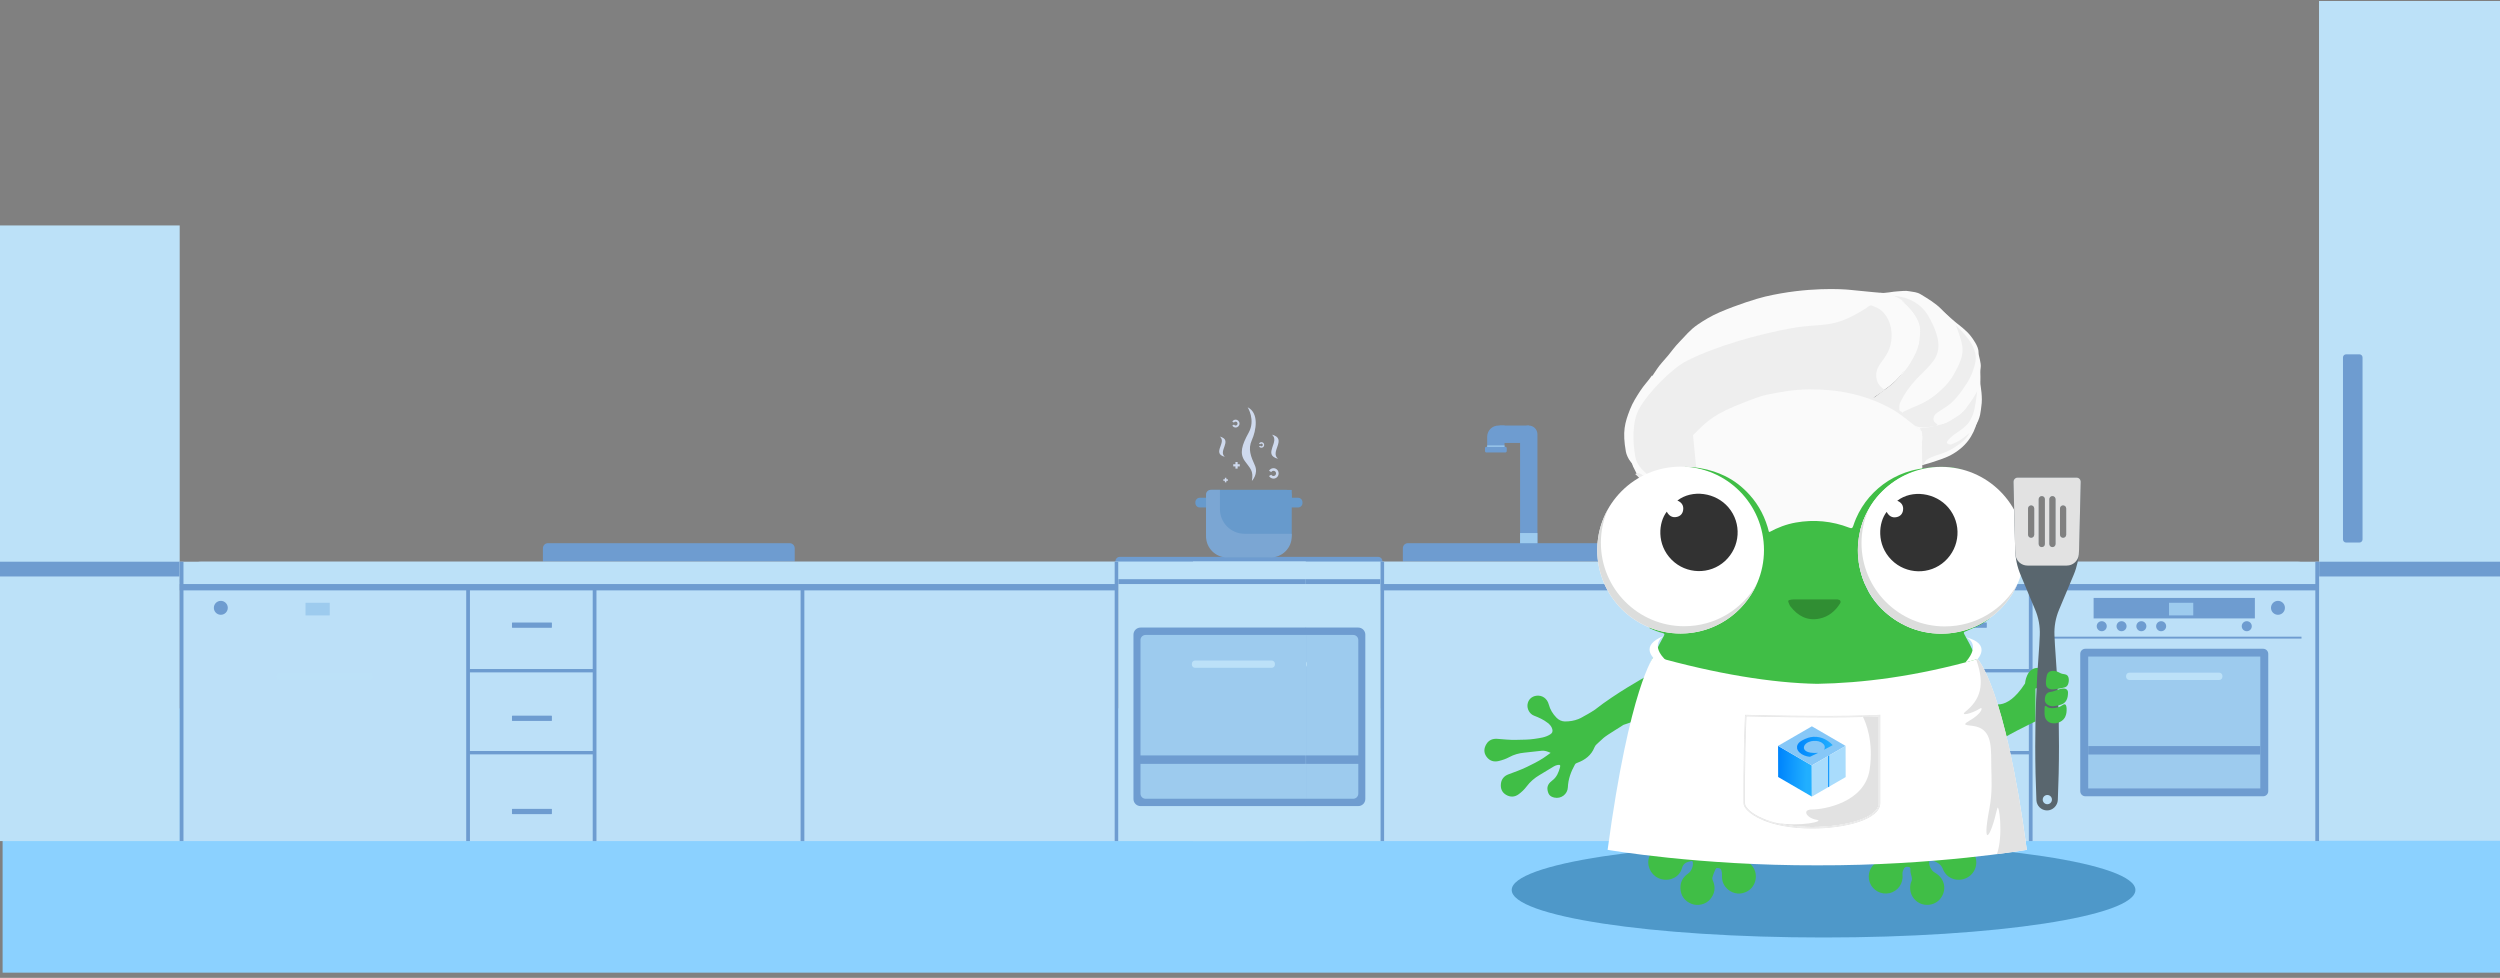 <svg width="1920" height="751" viewBox="0 0 1920 751" fill="none" xmlns="http://www.w3.org/2000/svg">
<rect x="0" y="0" width="1920" height="751" fill="#808080" stroke="none"/>
<rect x="2" y="544" width="1920" height="203" fill="#8BD1FF"/>
<ellipse cx="1400.5" cy="683.5" rx="239.5" ry="36.5" fill="#2B77AA" fill-opacity="0.63"/>
<path d="M1781 0.768H1925V645.704H1781V0.768Z" fill="#BCE1F8"/>
<path d="M1781.06 431.393H1924.94V442.728H1781.06V431.393Z" fill="#6E9CD0"/>
<path d="M1801.82 416.676H1812.03C1813.35 416.676 1814.43 415.608 1814.43 414.273V274.521C1814.43 273.2 1813.37 272.117 1812.03 272.117H1801.82C1800.5 272.117 1799.41 273.185 1799.41 274.521V414.273C1799.41 415.593 1800.48 416.676 1801.82 416.676" fill="#6E9CD0"/>
<path d="M1167.42 428.263H1180.75V333.493C1180.75 329.813 1177.77 326.817 1174.09 326.817C1170.41 326.817 1167.43 329.799 1167.43 333.493V428.263H1167.42Z" fill="#6E9CD0"/>
<path d="M1151.77 326.817L1147.58 340.154H1174.07V326.817H1151.77Z" fill="#6E9CD0"/>
<path d="M1155.47 326.817H1150.78C1146.01 326.817 1142.15 330.689 1142.15 335.451V345.495C1142.15 346.044 1142.6 346.489 1143.14 346.489H1154.47C1155.02 346.489 1155.47 346.044 1155.47 345.495V326.817V326.817Z" fill="#6E9CD0"/>
<path d="M1167.42 409.377H1180.75V428.263H1167.42V409.377Z" fill="#9DCBEE"/>
<path d="M1142.14 345.643V342.142H1155.47V345.643C1155.47 346.118 1155.08 346.504 1154.61 346.504H1143.01C1142.54 346.504 1142.15 346.118 1142.15 345.643" fill="#9DCBEE"/>
<path d="M1141.53 347.498H1156.12C1156.7 347.498 1157.17 347.023 1157.17 346.444V344.174C1157.17 343.596 1156.7 343.121 1156.12 343.121H1141.53C1140.95 343.121 1140.48 343.596 1140.48 344.174V346.444C1140.48 347.023 1140.95 347.498 1141.53 347.498Z" fill="#6E9CD0"/>
<path d="M1077.37 431.275H1270.78V421.038C1270.78 418.902 1269.04 417.166 1266.91 417.166H1081.26C1079.12 417.166 1077.39 418.902 1077.39 421.038V431.275H1077.37Z" fill="#6E9CD0"/>
<path d="M1060.06 431.394V645.948H1781.04V448.217C1781.04 438.93 1773.51 431.394 1764.23 431.394H1060.06V431.394Z" fill="#BCE0F8"/>
<path d="M1601.56 611.544H1738.08C1740.25 611.544 1742.02 609.778 1742.02 607.597V502.19C1742.02 500.009 1740.25 498.243 1738.08 498.243H1601.56C1599.38 498.243 1597.62 500.009 1597.62 502.19V607.597C1597.62 609.778 1599.38 611.544 1601.56 611.544Z" fill="#6E9CD0"/>
<path d="M1603.74 504.237H1735.91V605.52H1603.74V504.237Z" fill="#9DCBEE"/>
<path d="M1635.31 522.218H1704.34C1705.71 522.218 1706.82 521.105 1706.82 519.74V519.087C1706.82 517.723 1705.71 516.61 1704.34 516.61H1635.31C1633.94 516.61 1632.83 517.723 1632.83 519.087V519.74C1632.83 521.105 1633.94 522.218 1635.31 522.218Z" fill="#BCE1F8"/>
<path d="M1572.1 488.971H1767.55V490.44H1572.1V488.971Z" fill="#6E9CD0"/>
<path d="M1603.74 572.986H1735.91V579.469H1603.74V572.986Z" fill="#6E9CD0"/>
<path d="M1744.12 466.806C1744.12 469.774 1746.53 472.162 1749.48 472.162C1752.43 472.162 1754.83 469.759 1754.83 466.806C1754.83 463.854 1752.43 461.451 1749.48 461.451C1746.53 461.451 1744.12 463.854 1744.12 466.806Z" fill="#6E9CD0"/>
<path d="M1607.89 459.211H1731.74V474.951H1607.89V459.211Z" fill="#6E9CD0"/>
<path d="M1721.66 480.93C1721.66 483.052 1723.38 484.787 1725.52 484.787C1727.65 484.787 1729.37 483.066 1729.37 480.93C1729.37 478.794 1727.65 477.073 1725.52 477.073C1723.38 477.073 1721.66 478.794 1721.66 480.93Z" fill="#6E9CD0"/>
<path d="M1655.9 480.93C1655.9 483.052 1657.62 484.787 1659.76 484.787C1661.89 484.787 1663.61 483.066 1663.61 480.93C1663.61 478.794 1661.89 477.073 1659.76 477.073C1657.62 477.073 1655.9 478.794 1655.9 480.93Z" fill="#6E9CD0"/>
<path d="M1625.49 480.93C1625.49 483.052 1627.21 484.787 1629.35 484.787C1631.48 484.787 1633.2 483.066 1633.2 480.93C1633.2 478.794 1631.48 477.073 1629.35 477.073C1627.21 477.073 1625.49 478.794 1625.49 480.93Z" fill="#6E9CD0"/>
<path d="M1640.71 480.93C1640.71 483.052 1642.43 484.787 1644.56 484.787C1646.7 484.787 1648.42 483.066 1648.42 480.93C1648.42 478.794 1646.7 477.073 1644.56 477.073C1642.43 477.073 1640.71 478.794 1640.71 480.93Z" fill="#6E9CD0"/>
<path d="M1610.28 480.93C1610.28 483.052 1612 484.787 1614.14 484.787C1616.27 484.787 1617.99 483.066 1617.99 480.93C1617.99 478.794 1616.27 477.073 1614.14 477.073C1612 477.073 1610.28 478.794 1610.28 480.93Z" fill="#6E9CD0"/>
<path d="M1665.82 462.934H1684.42V472.637H1665.82V462.934Z" fill="#9DCBEE"/>
<path d="M1060.12 444.805H1781.04V453.41H1060.12V444.805Z" fill="#6E9CD0"/>
<path d="M1301.33 446.941H1304.2V645.963H1301.33V446.941Z" fill="#6E9CD0"/>
<path d="M1495.55 482.132H1525.51C1525.71 482.132 1525.87 481.983 1525.87 481.79V478.438C1525.87 478.245 1525.71 478.082 1525.51 478.082H1495.55C1495.36 478.082 1495.21 478.23 1495.21 478.438V481.79C1495.21 481.983 1495.37 482.132 1495.55 482.132Z" fill="#6E9CD0"/>
<path d="M1495.55 553.684H1525.51C1525.71 553.684 1525.87 553.536 1525.87 553.343V549.99C1525.87 549.797 1525.71 549.634 1525.51 549.634H1495.55C1495.36 549.634 1495.21 549.782 1495.21 549.99V553.343C1495.21 553.536 1495.37 553.684 1495.55 553.684Z" fill="#6E9CD0"/>
<path d="M1495.55 625.237H1525.51C1525.71 625.237 1525.87 625.089 1525.87 624.896V621.543C1525.87 621.35 1525.71 621.187 1525.51 621.187H1495.55C1495.36 621.187 1495.21 621.335 1495.21 621.543V624.896C1495.21 625.089 1495.37 625.237 1495.55 625.237Z" fill="#6E9CD0"/>
<path d="M1558.15 448.262H1561.02V645.948H1558.15V448.262Z" fill="#6E9CD0"/>
<path d="M1460.99 446.941H1463.86V645.963H1460.99V446.941Z" fill="#6E9CD0"/>
<path d="M1462.42 513.806H1558.76V516.387H1462.42V513.806Z" fill="#6E9CD0"/>
<path d="M1462.42 576.769H1558.76V579.35H1462.42V576.769Z" fill="#6E9CD0"/>
<path d="M856.63 444.805H1061.73V431.067C1061.73 429.183 1060.21 427.655 1058.32 427.655H860.055C858.172 427.655 856.644 429.183 856.644 431.067V444.805H856.63Z" fill="#6E9CD0"/>
<path d="M1363.5 481.093H1393.46C1393.66 481.093 1393.82 480.945 1393.82 480.752V477.399C1393.82 477.206 1393.66 477.043 1393.46 477.043H1363.5C1363.31 477.043 1363.16 477.191 1363.16 477.399V480.752C1363.16 480.945 1363.32 481.093 1363.5 481.093Z" fill="#6E9CD0"/>
<path d="M1363.5 552.631H1393.46C1393.66 552.631 1393.82 552.483 1393.82 552.29V548.937C1393.82 548.744 1393.66 548.581 1393.46 548.581H1363.5C1363.31 548.581 1363.16 548.729 1363.16 548.937V552.29C1363.16 552.483 1363.32 552.631 1363.5 552.631Z" fill="#6E9CD0"/>
<path d="M1363.5 624.184H1393.46C1393.66 624.184 1393.82 624.035 1393.82 623.842V620.49C1393.82 620.297 1393.66 620.134 1393.46 620.134H1363.5C1363.31 620.134 1363.16 620.282 1363.16 620.49V623.842C1363.16 624.035 1363.32 624.184 1363.5 624.184Z" fill="#6E9CD0"/>
<path d="M1060.06 431.393H1781.06V448.544H1060.06V431.393Z" fill="#BCE1F8"/>
<path d="M1778.17 431.393H1781.04V645.948H1778.17V431.393Z" fill="#6E9CD0"/>
<path d="M1060.12 431.393H1063V645.948H1060.12V431.393Z" fill="#6E9CD0"/>
<path d="M916.239 431.275H1060.12V645.963H916.239V431.275Z" fill="#BCE1F8"/>
<path d="M916.031 619.08H1043.13C1046.12 619.08 1048.57 616.647 1048.57 613.635V487.413C1048.57 484.416 1046.14 481.969 1043.13 481.969H916.031V619.08Z" fill="#6E9CD0"/>
<path d="M916.031 613.443H1039.26C1041.42 613.443 1043.17 611.692 1043.17 609.526V491.552C1043.17 489.386 1041.42 487.636 1039.26 487.636H916.031V613.443V613.443Z" fill="#9DCBEE"/>
<path d="M916.224 580.166H1045.46V586.649H916.224V580.166Z" fill="#6E9CD0"/>
<path d="M942.423 512.886H1001.24C1002.61 512.886 1003.72 511.773 1003.72 510.409V509.756C1003.72 508.391 1002.61 507.278 1001.24 507.278H942.423C941.059 507.278 939.947 508.391 939.947 509.756V510.409C939.947 511.773 941.059 512.886 942.423 512.886Z" fill="#BCE1F8"/>
<path d="M916.239 444.82H1060.12V448.544H916.239V444.82Z" fill="#6E9CD0"/>
<path d="M929.339 376.271H992.052V382.465H929.339V376.271Z" fill="#679ACC"/>
<path d="M921.454 389.748H996.894C998.777 389.748 1000.3 388.195 1000.3 386.279V385.736C1000.3 383.821 998.777 382.267 996.894 382.267H921.454C919.571 382.267 918.043 383.821 918.043 385.736V386.279C918.043 388.195 919.571 389.748 921.454 389.748Z" fill="#679ACC"/>
<path d="M945.549 428.145H972.744C983.404 428.145 992.052 419.509 992.052 408.863V380.514C992.052 378.132 990.113 376.196 987.728 376.196H930.566C928.18 376.196 926.242 378.132 926.242 380.514V408.863C926.242 419.509 934.889 428.145 945.549 428.145Z" fill="#679ACC"/>
<path d="M929.866 376.196H936.904V391.026C936.904 401.478 945.39 409.95 955.859 409.95H992.052V411.915C992.052 420.879 984.774 428.145 975.797 428.145H942.497C933.519 428.145 926.242 420.879 926.242 411.915V379.829C926.242 377.819 927.867 376.196 929.881 376.196" fill="#7BA6D3"/>
<path d="M958.21 312.784C967.21 317.293 964.66 330.822 961.442 337.941C958.21 345.045 960.775 350.791 963.726 357.352C966.676 363.912 961.442 369.387 961.442 369.387C962.925 361.318 959.959 359.689 955.927 353.943C951.894 348.197 953.643 341.908 959.01 332.21C964.393 322.512 958.21 312.799 958.21 312.799" fill="#CFDAEE"/>
<path d="M976.759 333.823C976.966 333.869 977.174 333.914 977.352 333.974C977.544 334.035 977.722 334.08 977.9 334.14C978.241 334.246 978.568 334.366 978.864 334.502C979.457 334.759 979.932 335.045 980.332 335.347C981.133 335.95 981.592 336.659 981.815 337.428C982.259 338.951 981.785 340.731 981.177 342.541C980.881 343.446 980.54 344.366 980.258 345.256C979.976 346.161 979.754 347.035 979.68 347.88C979.605 348.725 979.68 349.524 979.961 350.278C980.11 350.655 980.317 351.002 980.584 351.349C980.717 351.515 980.866 351.681 981.029 351.847C981.103 351.922 981.192 352.013 981.281 352.088C981.37 352.163 981.459 352.239 981.563 352.329C981.355 352.284 981.162 352.239 980.97 352.178C980.777 352.118 980.599 352.073 980.421 352.013C980.065 351.907 979.754 351.786 979.457 351.651C978.864 351.394 978.375 351.108 977.989 350.806C977.189 350.203 976.729 349.494 976.507 348.74C976.284 347.971 976.299 347.156 976.432 346.281C976.581 345.422 976.848 344.517 977.144 343.612C977.752 341.802 978.493 339.947 978.656 338.258C978.731 337.413 978.656 336.614 978.375 335.86C978.227 335.483 978.019 335.136 977.752 334.789C977.619 334.623 977.47 334.457 977.307 334.291C977.233 334.216 977.144 334.125 977.055 334.05C976.966 333.974 976.877 333.899 976.773 333.808" fill="#CFDAEE"/>
<path d="M936.829 335.317C937.007 335.362 937.17 335.407 937.333 335.452C937.496 335.498 937.645 335.543 937.793 335.588C938.09 335.679 938.357 335.784 938.594 335.905C939.083 336.116 939.483 336.357 939.824 336.614C940.492 337.126 940.862 337.715 941.04 338.363C941.396 339.645 940.981 341.123 940.462 342.631C940.195 343.386 939.913 344.155 939.676 344.894C939.439 345.648 939.246 346.372 939.172 347.081C939.098 347.79 939.157 348.468 939.394 349.087C939.513 349.403 939.676 349.705 939.898 349.992C940.002 350.142 940.136 350.278 940.269 350.414C940.343 350.474 940.403 350.55 940.477 350.61C940.551 350.67 940.625 350.746 940.699 350.806C940.521 350.761 940.358 350.715 940.195 350.685C940.032 350.64 939.884 350.595 939.735 350.55C939.439 350.459 939.172 350.354 938.935 350.248C938.445 350.037 938.045 349.795 937.704 349.539C937.037 349.026 936.666 348.438 936.473 347.79C936.295 347.156 936.31 346.462 936.429 345.738C936.548 345.014 936.785 344.275 937.052 343.521C937.585 342.013 938.208 340.475 938.356 339.072C938.431 338.363 938.371 337.7 938.134 337.066C938.016 336.749 937.852 336.448 937.63 336.161C937.526 336.01 937.393 335.875 937.259 335.739C937.2 335.663 937.126 335.603 937.052 335.543C936.978 335.467 936.903 335.407 936.829 335.347" fill="#CFDAEE"/>
<path d="M948.973 322.301C950.604 322.301 951.938 323.658 951.938 325.317C951.938 326.976 950.604 328.334 948.973 328.334C947.92 328.334 946.941 327.76 946.408 326.825L947.683 326.071C947.95 326.539 948.439 326.825 948.958 326.825C949.773 326.825 950.441 326.147 950.441 325.317C950.441 324.488 949.773 323.809 948.958 323.809C948.439 323.809 947.935 324.095 947.683 324.563L946.408 323.809C946.941 322.874 947.92 322.301 948.973 322.301Z" fill="#CFDAEE"/>
<path d="M978.049 359.554C980.228 359.554 981.992 361.348 981.992 363.565C981.992 365.783 980.213 367.577 978.049 367.577C976.64 367.577 975.335 366.808 974.623 365.571L976.329 364.561C976.684 365.179 977.337 365.571 978.034 365.571C979.116 365.571 980.006 364.666 980.006 363.565C980.006 362.464 979.116 361.56 978.034 361.56C977.337 361.56 976.67 361.952 976.329 362.57L974.623 361.56C975.335 360.323 976.64 359.554 978.049 359.554" fill="#CFDAEE"/>
<path d="M968.782 339.555C969.953 339.555 970.902 340.52 970.902 341.711C970.902 342.903 969.953 343.868 968.782 343.868C968.025 343.868 967.329 343.461 966.943 342.797L967.862 342.254C968.055 342.586 968.396 342.797 968.782 342.797C969.36 342.797 969.834 342.315 969.834 341.727C969.834 341.138 969.36 340.656 968.782 340.656C968.411 340.656 968.055 340.867 967.862 341.199L966.943 340.656C967.329 339.992 968.025 339.585 968.782 339.585" fill="#CFDAEE"/>
<path d="M940.697 366.932H941.853V368.09H943.024V369.262H941.853V370.434H940.697V369.262H939.525V368.09H940.697V366.932Z" fill="#CFDAEE"/>
<path d="M948.822 354.841H950.497V356.533H952.172V358.209H950.497V359.9H948.822V358.209H947.131V356.533H948.822V354.841Z" fill="#CFDAEE"/>
<path d="M138.009 173.148H-5.873V645.948H138.009V173.148Z" fill="#BCE1F8"/>
<path d="M138.009 431.394H-5.873V442.728H138.009V431.394Z" fill="#6E9CD0"/>
<path d="M610.356 431.275H416.951V421.038C416.951 418.902 418.686 417.166 420.821 417.166H606.471C608.606 417.166 610.341 418.902 610.341 421.038V431.275H610.356Z" fill="#6E9CD0"/>
<path d="M859.006 431.394V645.948H138.024V448.217C138.024 438.93 145.556 431.394 154.838 431.394H859.006V431.394Z" fill="#BCE0F8"/>
<path d="M283.759 522.218H214.724C213.36 522.218 212.248 521.105 212.248 519.74V519.088C212.248 517.723 213.36 516.61 214.724 516.61H283.759C285.123 516.61 286.235 517.723 286.235 519.088V519.74C286.235 521.105 285.123 522.218 283.759 522.218Z" fill="#BCE1F8"/>
<path d="M174.943 466.806C174.943 469.774 172.541 472.162 169.591 472.162C166.64 472.162 164.238 469.759 164.238 466.806C164.238 463.854 166.64 461.451 169.591 461.451C172.541 461.451 174.943 463.854 174.943 466.806Z" fill="#6E9CD0"/>
<path d="M253.245 462.934H234.652V472.637H253.245V462.934Z" fill="#9DCBEE"/>
<path d="M858.947 444.805H138.024V453.41H858.947V444.805Z" fill="#6E9CD0"/>
<path d="M617.74 446.941H614.863V645.963H617.74V446.941Z" fill="#6E9CD0"/>
<path d="M423.52 482.132H393.554C393.361 482.132 393.198 481.983 393.198 481.79V478.438C393.198 478.245 393.361 478.082 393.554 478.082H423.52C423.712 478.082 423.861 478.23 423.861 478.438V481.79C423.861 481.983 423.697 482.132 423.52 482.132Z" fill="#6E9CD0"/>
<path d="M423.52 553.684H393.554C393.361 553.684 393.198 553.536 393.198 553.343V549.99C393.198 549.797 393.361 549.634 393.554 549.634H423.52C423.712 549.634 423.861 549.783 423.861 549.99V553.343C423.861 553.536 423.698 553.684 423.52 553.684Z" fill="#6E9CD0"/>
<path d="M423.52 625.237H393.554C393.361 625.237 393.198 625.089 393.198 624.896V621.543C393.198 621.35 393.361 621.187 393.554 621.187H423.52C423.712 621.187 423.861 621.335 423.861 621.543V624.896C423.861 625.089 423.698 625.237 423.52 625.237Z" fill="#6E9CD0"/>
<path d="M360.92 448.262H358.043V645.948H360.92V448.262Z" fill="#6E9CD0"/>
<path d="M458.081 446.941H455.205V645.963H458.081V446.941Z" fill="#6E9CD0"/>
<path d="M456.643 513.806H360.312V516.387H456.643V513.806Z" fill="#6E9CD0"/>
<path d="M456.643 576.769H360.312V579.35H456.643V576.769Z" fill="#6E9CD0"/>
<path d="M859.006 431.394H138.009V448.544H859.006V431.394Z" fill="#BCE1F8"/>
<path d="M140.9 431.394H138.024V645.948H140.9V431.394Z" fill="#6E9CD0"/>
<path d="M858.947 431.394H856.07V645.948H858.947V431.394Z" fill="#6E9CD0"/>
<path d="M1002.83 431.275H858.947V645.963H1002.83V431.275Z" fill="#BCE1F8"/>
<path d="M1003.04 619.08H875.939C872.944 619.08 870.497 616.647 870.497 613.635V487.413C870.497 484.416 872.929 481.969 875.939 481.969H1003.04V619.08Z" fill="#6E9CD0"/>
<path d="M1003.04 613.443H879.809C877.644 613.443 875.894 611.692 875.894 609.526V491.552C875.894 489.386 877.644 487.636 879.809 487.636H1003.04V613.443V613.443Z" fill="#9DCBEE"/>
<path d="M1002.84 580.166H873.611V586.649H1002.84V580.166Z" fill="#6E9CD0"/>
<path d="M976.644 512.886H917.825C916.461 512.886 915.349 511.774 915.349 510.409V509.756C915.349 508.391 916.461 507.278 917.825 507.278H976.644C978.009 507.278 979.121 508.391 979.121 509.756V510.409C979.121 511.774 978.009 512.886 976.644 512.886Z" fill="#BCE1F8"/>
<path d="M1002.83 444.82H858.947V448.544H1002.83V444.82Z" fill="#6E9CD0"/>
<g clip-path="url(#clip0_106_5)">
<path d="M1318.13 368.577C1322.29 364.64 1326.68 361.616 1331.27 358.279C1333.76 356.48 1335.87 354.668 1338.33 353.208C1338.37 350.549 1338.45 348.046 1337.47 345.321C1335.64 340.211 1336.89 337.121 1331.51 333.328C1326.13 329.547 1318.77 327.644 1311.2 326.367C1299.71 324.411 1272.82 318.258 1256.58 326.262C1254.38 327.344 1253.62 331.216 1253.58 334.162C1253.58 334.293 1251.93 353.39 1254.22 358.305C1258.09 366.583 1260.68 370.376 1267.31 376.073C1274.65 382.37 1286.33 386.085 1295.67 388.236C1299.03 389.005 1311.17 386.007 1314.44 385.85C1315.81 375.865 1311.16 375.174 1318.13 368.564V368.577Z" fill="#FAFAFA"/>
<g style="mix-blend-mode:multiply">
<path d="M1319.46 367.287C1323.56 362.868 1328.53 359.1 1333.96 356.323C1335.12 355.437 1336.28 354.564 1337.45 353.703C1336.73 351.396 1336 349.414 1335.38 348.098C1330.21 350.627 1316.98 355.463 1309 358.122C1292.66 363.571 1282.83 365.005 1274.79 366.413C1272.57 366.804 1271.27 366.179 1269.8 366.218C1267.91 366.27 1266.06 365.592 1264.89 365.488C1263.13 365.331 1261.2 364.406 1260.33 364.041C1257.84 362.985 1257.91 363.154 1255.81 364.067C1262.05 369.451 1261.42 370.298 1271.55 374.6C1286.94 381.144 1292.27 376.464 1302.38 380.258C1304.35 380.988 1305.61 382.148 1306.67 383.399C1310.08 377.455 1315.2 371.875 1319.46 367.3V367.287Z" fill="#EEEEEE"/>
</g>
<path d="M1271.79 369.607C1279.92 371.628 1286.79 372.045 1293.99 371.719C1304.43 371.237 1310.38 369.047 1316.81 367.013C1317.53 363.233 1319 358.683 1318.9 353.273C1318.79 347.668 1317.36 345.504 1317.71 336.313C1317.74 335.453 1318.18 334.006 1318.33 333.171C1318.64 331.372 1318.57 331.346 1318.26 329.782C1307.23 336.313 1309.47 336.131 1303.97 340.276C1301.56 342.088 1299.37 344.252 1296.49 345.425C1293.61 346.599 1291.15 348.437 1287.84 347.224C1277.43 343.392 1281.07 327.54 1278.49 306.304C1278.31 304.805 1277.19 298.913 1276.16 295.927C1273.71 288.784 1271.14 289.918 1268.71 288.38C1265.81 292.577 1262.57 295.797 1259.73 300.164C1256.89 304.531 1253.93 309.12 1251.94 314.204C1247.76 324.894 1245.93 331.386 1248.68 346.938C1249.04 348.893 1250.46 352.439 1252.44 354.772C1253.71 356.271 1255.37 359.439 1257.4 361.264C1259.12 362.802 1261.46 365.11 1263.85 366.4C1266.23 367.678 1269.02 368.955 1271.79 369.646V369.607Z" fill="#FAFAFA"/>
<path d="M1441.78 327.097C1444.67 329.795 1448.05 334.175 1454.24 340.55C1461.52 348.046 1463.26 350.405 1469.84 358.644C1473.8 357.471 1474.39 358.044 1483.4 355.176C1487.04 354.016 1494.03 351.735 1497.63 349.845C1509.4 343.639 1515.55 334.983 1518.52 323.642C1519.71 319.106 1516.02 308.39 1515.53 304.492C1502.3 303.293 1499.86 300.125 1476.5 308.429C1458.79 314.725 1452.49 319.796 1441.79 327.097H1441.78Z" fill="#FAFAFA"/>
<path d="M1474.39 342.818C1475.39 335.857 1475.26 332.598 1475.79 331.125C1479.6 320.761 1480.3 320.37 1487.39 311.388C1495.11 301.598 1489.9 309.198 1501.46 292.864C1514.84 284.769 1514.65 284.56 1516.22 284.638C1516.76 284.664 1517.27 285.903 1517.34 286.607C1517.4 287.311 1517.92 288.158 1518.24 288.901C1519.41 291.795 1519.73 292.734 1520.71 293.203C1521.14 297.114 1522.83 305.04 1521.65 312.209C1521.13 315.338 1521.3 320.813 1516.82 327.579C1513.64 332.389 1508.84 336.835 1504.51 339.298C1501.2 341.176 1494.75 343.001 1491.28 343.496C1485.73 344.291 1482.56 343.418 1474.37 342.818H1474.39Z" fill="#FAFAFA"/>
<path d="M1460.47 319.262C1461.99 320.201 1462.3 320.944 1462.96 321.7C1463.61 322.456 1464.64 323.46 1465.49 324.007C1466.13 324.411 1468.42 324.646 1469.09 324.933C1471.01 325.754 1473.37 327.423 1478.57 327.775C1482.43 328.035 1485.75 327.449 1489.33 326.301C1494.44 324.659 1499.73 321.739 1502.98 319.783C1506.86 317.45 1511.81 311.571 1513.74 307.373C1515.68 303.162 1519.12 300.438 1520.39 296.071C1521.65 291.691 1520.42 286.685 1521.13 282.67C1521.83 278.668 1519.42 273.297 1519.53 270.664C1519.71 266.062 1514.64 259.544 1513.65 258.227C1510.07 253.508 1504.25 249.441 1501.65 247.316C1497.37 243.809 1493.15 239.116 1490.01 238.086C1482.53 235.623 1491.36 242.349 1493.09 245.113C1493.69 246.065 1497.17 250.549 1497.8 253.547C1498.42 256.546 1500.61 261.369 1500.14 265.267C1498.92 275.617 1497.18 279.724 1491.15 289.279C1488.44 293.581 1484.95 297.453 1482.16 300.725C1479.68 303.645 1464.12 316.238 1460.47 319.262V319.262Z" fill="#FAFAFA"/>
<g style="mix-blend-mode:multiply">
<path d="M1461.65 317.215C1459.09 316.407 1452.22 314.36 1449.06 313.135C1442.62 310.619 1443.24 310.658 1438 307.399C1435.27 307.399 1424.17 307.881 1415.39 306.643C1404.49 305.105 1398.12 302.041 1393 300.959C1366.97 309.928 1352.17 321.243 1337.05 326.627C1330.39 329 1324.66 328.752 1317.96 330.095C1317.86 330.186 1309.18 338.242 1309.09 338.347C1306.76 340.771 1304.86 342.218 1303.45 344.917C1302.05 347.615 1302.48 350.418 1301.81 353.273C1307.83 351.292 1308.82 350.757 1313.88 347.159C1318.27 344.043 1321.88 340.133 1325.2 337.408C1359.29 333.771 1365.57 325.637 1393.09 310.984C1397.96 313.278 1402.47 316.72 1413.5 317.476C1423.56 318.167 1430.9 315.312 1434.84 314.321C1436.48 315.925 1440.15 320.409 1445.31 322.964C1451.62 326.093 1454.57 325.024 1458.13 324.633C1459.5 325.871 1461.8 328.896 1465.75 330.043C1469.72 331.19 1470.23 331.359 1475.65 331.229C1470.79 326.953 1469.24 326.849 1466.56 324.985C1461.5 321.491 1461.74 320.448 1461.66 317.228L1461.65 317.215Z" fill="#EEEEEE"/>
</g>
<path d="M1438.17 307.477C1440.56 309.172 1442.59 311.414 1445.19 312.77C1448.29 314.4 1450.52 316.12 1454.21 316.59C1462.59 317.632 1468.72 314.973 1476.03 310.384C1486.4 303.866 1499.58 293.933 1504.21 282.605C1509.38 269.973 1507.41 262.49 1502.21 251.97C1499.45 246.39 1495.17 241.645 1491.34 237.787C1486.23 232.624 1480.81 229.535 1475.23 226.106C1472.08 224.164 1469.42 224.307 1466.38 223.682C1463.33 223.056 1460.61 223.616 1457.87 223.708C1453.75 223.838 1448.05 225.363 1443.72 224.933C1450.72 229.548 1456.75 230.121 1463.43 236.535C1466.98 239.938 1471.18 245.282 1471.14 252.296C1471.12 256.637 1471.63 263.207 1469.37 268.773C1467.52 273.31 1463.91 283.322 1457.9 290.504C1448.09 302.198 1444.82 303.319 1438.16 307.477H1438.17Z" fill="#FAFAFA"/>
<g style="mix-blend-mode:multiply">
<path d="M1453.44 227.058C1456.84 227.592 1463.54 227.658 1470.91 232.351C1477.03 236.248 1479.89 240.316 1482.83 246.065C1500.78 281.223 1473.4 278.798 1459.15 309.641C1458.59 310.841 1458.64 313.578 1458.63 313.813C1458.6 314.491 1458.9 315.169 1458.86 315.807C1458.82 316.446 1460.25 316.55 1459.68 317.202C1459.11 317.854 1457.28 317.189 1456.22 316.981C1455.84 316.902 1450.9 316.668 1448.18 315.077C1444.45 312.913 1440.93 307.621 1438.82 305.704C1446.31 299.825 1453.65 295.693 1460.07 288.171C1464.9 282.513 1469.97 275.8 1472 268.043C1474.04 260.287 1474.43 252.882 1470.86 245.204C1467.29 237.526 1459.78 232.52 1453.44 227.084V227.058Z" fill="#EEEEEE"/>
</g>
<path d="M1314.46 333.184C1317.17 330.629 1316.35 331.816 1319.95 329.795C1320.62 329.43 1321.24 328.948 1322.01 328.635C1335.18 327.944 1341.36 327.396 1356.56 319.145C1366.95 313.513 1374.29 303.228 1395.77 301.624C1395.93 301.624 1409.49 307.464 1411.74 307.764C1418.85 308.716 1430.03 307.49 1432.86 306.63C1435.2 305.926 1437.27 306.474 1439.64 304.753C1447.15 299.343 1454.51 295.054 1460.61 287.193C1465.29 281.132 1472.84 272.762 1473.79 264.198C1474.78 255.151 1476.37 248.841 1469.67 240.407C1462.52 231.412 1460.21 227.879 1446.41 225.05C1446.34 225.037 1434.54 224.086 1420.72 222.6C1415.38 222.026 1388.07 220.188 1355.67 227.775C1349.08 229.326 1333.96 234.11 1320.66 239.833C1314.09 242.662 1308.49 246.117 1303.79 249.311C1297.86 253.339 1294.15 258.188 1289.99 262.399C1286.34 266.088 1283.75 269.842 1281.15 272.971C1277.81 276.973 1274.82 279.932 1272.42 283.608C1269.16 288.614 1266.58 291.756 1264.93 297.387C1263.27 303.019 1264 308.625 1264.64 314.712C1265.16 319.692 1269.14 331.907 1271.85 336.6C1276 343.77 1280.04 347.459 1288.14 348.476C1290.75 348.802 1293.27 348.033 1295.75 347.172C1303.18 344.604 1310.08 337.278 1314.44 333.158L1314.46 333.184Z" fill="#FAFAFA"/>
<path d="M1477.55 332.819C1477.55 332.819 1477.57 332.728 1477.58 332.689C1477.58 332.689 1477.66 332.389 1477.66 332.376C1477.66 332.337 1477.66 332.233 1477.7 332.246C1477.77 332.272 1477.64 332.285 1477.58 332.689C1477.58 332.728 1477.58 332.832 1477.54 332.819H1477.55Z" fill="#7A7A7A"/>
<g style="mix-blend-mode:multiply">
<path d="M1459.89 230.187C1465.33 234.163 1471.3 237.135 1475.13 243.014C1478.47 248.111 1480.05 253.769 1480.33 259.922C1480.58 265.632 1478.75 271.315 1476.43 276.412C1473.92 281.914 1469.41 286.737 1465.86 291.091C1463.95 293.425 1461.27 295.223 1459.71 296.71C1457.65 298.678 1454.81 300.699 1453.51 301.885C1444.95 309.68 1442.77 307.269 1437.66 307.764C1441.68 305.131 1449.26 301.233 1455.26 294.793C1456.94 292.981 1459.6 290.322 1461.43 287.845C1462.95 285.759 1465.06 282.865 1466.36 280.388C1468.4 276.543 1471.09 272.371 1472.41 268.356C1474.05 263.389 1475.63 259.4 1475.16 254.173C1474.67 248.946 1472.66 245.022 1469.66 240.42C1467.33 236.861 1462.94 233.407 1459.9 230.174L1459.89 230.187Z" fill="#EEEEEE"/>
</g>
<g style="mix-blend-mode:multiply">
<path d="M1335.91 283.478C1333.42 284.456 1325.14 290.087 1324.27 292.173C1323.13 294.858 1323.51 296.553 1324.85 298.991C1325.95 300.959 1327.87 301.702 1329.96 302.745C1331.59 303.567 1334.13 302.784 1335.76 304.036C1338.76 306.343 1340.03 307.777 1338.36 311.923C1337.24 314.673 1334.84 317.945 1332.24 320.24C1323.97 327.566 1321.71 326.862 1316.01 328.387C1322.99 328.7 1328.63 330.056 1335.76 328.126C1347.22 325.011 1364.86 313.278 1372.8 309.342C1379.53 306.017 1386.51 303.423 1393.44 300.594C1386.22 296.762 1364.57 283.074 1345.12 283.126C1339.04 283.139 1341.2 281.392 1335.91 283.478V283.478Z" fill="#EEEEEE"/>
</g>
<g style="mix-blend-mode:multiply">
<path d="M1393.4 300.633C1377.73 290.465 1366.5 285.877 1348.5 282.813C1345.97 282.383 1344.82 282.761 1343.01 283.204C1340.68 283.765 1336.81 281.523 1335.91 283.491C1335.14 285.147 1338.93 292.069 1343.92 293.698C1357.95 298.274 1365.07 295.054 1377.19 300.125C1378.33 300.594 1377.91 301.181 1378.42 301.833C1378.93 302.485 1378.77 303.084 1378.95 303.684C1379.36 305.014 1378.2 307.06 1377.99 307.595C1382.03 305.574 1390.14 302.276 1393.39 300.646L1393.4 300.633Z" fill="#EEEEEE"/>
</g>
<g style="mix-blend-mode:multiply">
<path d="M1288.87 303.527C1288.36 301.976 1288.43 300.633 1287.1 299.799C1285.77 298.965 1285.18 299.682 1284.44 301.011C1283.95 301.898 1283.49 303.162 1283.37 304.453C1283.26 305.744 1283.02 307.191 1283.15 308.716C1283.69 314.517 1284.53 317.906 1287.02 323.355C1288 325.493 1289.69 327.501 1290.88 329.143C1292.06 330.786 1294.26 332.155 1295.57 332.728C1297.7 333.667 1300.15 335.388 1301.36 336.248C1304.96 338.79 1304.4 339.976 1308.85 338.282C1310.01 337.838 1312.12 335.14 1313.65 333.797C1314.56 332.989 1316.81 330.968 1317.97 330.056C1314.95 328.739 1311.79 328.153 1308.74 326.745C1305.69 325.337 1302.69 324.02 1299.94 321.856C1291.5 315.169 1290.94 309.811 1288.86 303.54L1288.87 303.527Z" fill="#EEEEEE"/>
</g>
<g style="mix-blend-mode:multiply">
<path d="M1301.76 344.943C1298.67 346.181 1296.27 347.928 1292.86 348.58C1290 349.128 1287.09 349.545 1284.04 348.619C1276.35 346.299 1274.09 342.466 1271.08 335.557C1270.52 334.279 1268.84 328.322 1268.72 327.983C1266.83 322.299 1267.95 321.452 1267.94 317.997C1267.94 316.863 1268.18 315.899 1267.38 314.973C1266.57 314.048 1266.05 313.787 1264.77 314.621C1264.09 315.064 1263.16 315.677 1262.53 316.746C1262.13 317.437 1261.16 317.919 1260.85 319.184C1259.63 324.164 1258.02 328.987 1258.28 334.475C1258.51 339.012 1259.42 344.148 1260.89 348.606C1264.64 359.947 1267.98 364.745 1279.14 370.168C1280.59 370.872 1283.15 370.702 1285.21 370.82C1286.67 370.911 1289.11 370.924 1290.85 370.846C1297.12 370.546 1296.48 370.937 1303.11 368.656C1303.01 358.227 1301.89 349.349 1301.76 344.943V344.943Z" fill="#EEEEEE"/>
</g>
<g style="mix-blend-mode:multiply">
<path d="M1301.49 344.995C1298.49 346.416 1294.93 348.332 1291.69 348.619C1282.88 349.401 1276.31 345.073 1271.85 337.565C1269.15 333.041 1268.88 328.361 1267.31 323.538C1267.68 329.156 1266.97 334.749 1268.76 340.198C1272.04 350.249 1278.89 357.197 1289.43 359.491C1293.82 360.443 1298.32 358.918 1302.69 358.279C1302.72 355.541 1301.87 346.429 1301.49 344.995V344.995Z" fill="#EEEEEE"/>
</g>
<g style="mix-blend-mode:multiply">
<path d="M1375.96 252.035C1350.87 256.572 1318.06 265.671 1295.52 277.103C1284.14 282.878 1266.06 301.025 1258.9 313.852C1253.44 323.642 1253.75 339.663 1256.1 351.709C1257.4 358.396 1264.12 363.115 1266.14 365.331C1270.06 369.633 1278.89 372.423 1292.34 371.745C1296.7 371.523 1303.12 368.629 1303.12 368.629C1303.12 368.629 1303.12 362.542 1303.38 356.35C1303.5 353.39 1302.04 348.567 1301.81 345.308C1303.15 343.535 1318.1 329.952 1318.21 329.86C1335.91 328.726 1335.92 329.3 1355.78 318.467C1365.83 312.979 1376.59 304.036 1393.99 302.784C1399.61 302.38 1403.48 305.027 1408.6 305.639C1413.15 306.187 1417.51 307.178 1421.95 307.308C1437.48 307.764 1439.12 304.727 1447.55 299.538C1445.42 297.739 1441.91 296.058 1441.06 290.022C1439.37 277.794 1453.83 275.461 1452.71 255.333C1452.45 250.771 1450.99 246.43 1448.84 243.131C1445.57 238.1 1442.71 236.6 1437.35 234.593C1436.09 234.124 1434.25 236.001 1432.96 236.822C1406.69 253.443 1400.36 247.629 1375.97 252.035H1375.96Z" fill="#EEEEEE"/>
</g>
<g style="mix-blend-mode:multiply">
<path d="M1502.12 249.754C1504.41 252.113 1511.88 259.179 1515.07 265.892C1518.41 272.919 1517.85 276.973 1515.34 284.404C1513.04 291.261 1509.22 296.618 1505.39 301.768C1499.09 310.228 1495.7 311.61 1490.18 315.364C1488.27 316.655 1483.83 318.767 1485.17 323.173C1485.77 325.154 1488.42 325.428 1487.81 326.354C1486.98 327.579 1484.87 327.605 1483.26 327.657C1482.5 327.683 1480.37 328.335 1479.29 328.348C1474.02 328.4 1470.01 327.801 1465.02 323.121C1464.21 322.365 1461.97 320.931 1461.44 320.174C1460.64 319.027 1462.01 317.541 1461.17 316.564C1470.43 311.792 1478.24 310.15 1486.84 303.136C1491.54 299.304 1497.15 293.685 1500.7 287.272C1509.78 270.924 1508.53 267.17 1502.14 249.728L1502.12 249.754Z" fill="#EEEEEE"/>
</g>
<g style="mix-blend-mode:multiply">
<path d="M1508.21 261.252C1508.05 261.929 1508.27 263.741 1508.27 265.593C1508.27 270.286 1512.75 278.668 1492.39 298.3C1480.98 309.302 1470.08 313.174 1460.81 317.228C1461.22 317.372 1460.96 318.024 1461.45 319.106C1461.91 320.122 1462.44 320.018 1462.23 320.448C1466.71 319.262 1472.62 318.31 1479.72 314.256C1479.86 314.178 1489.03 309.368 1492.1 306.865C1499.84 300.542 1503.97 296.305 1508.31 286.933C1515.08 272.306 1510.54 269.282 1508.22 261.239L1508.21 261.252Z" fill="#EEEEEE"/>
</g>
<g style="mix-blend-mode:multiply">
<path d="M1507.83 316.146C1504.25 318.793 1504.64 323.042 1487.57 326.81C1480.38 328.4 1479.19 328.987 1474.78 328.856C1477.77 336.678 1476.85 341.619 1475.96 352.282C1478.07 349.727 1478.56 350.001 1481.03 345.217C1481.67 343.991 1482.15 342.557 1482.63 341.41C1483.29 339.833 1483.3 338.347 1484.17 336.965C1487.9 331.02 1501.71 334.957 1511.49 320.918C1514.24 316.981 1515.06 307.582 1515.72 305.535C1514.24 308.09 1512.48 312.705 1507.84 316.133L1507.83 316.146Z" fill="#EEEEEE"/>
</g>
<g style="mix-blend-mode:multiply">
<path d="M1505.24 330.668C1510.5 326.979 1513 324.15 1515.29 318.037C1517.25 312.796 1518.15 302.393 1518.46 300.607C1516.65 303.892 1514.2 307.816 1511.98 310.723C1509.36 314.165 1508.36 316.329 1504.79 318.662C1500.53 321.465 1493.94 325.91 1489.1 326.914C1483.21 328.126 1480.65 328.83 1474.77 328.87C1476.35 333.51 1477.23 332.976 1475.65 342.205C1475.47 343.274 1474.57 351.226 1474.84 355.802C1474.86 356.063 1475.23 356.102 1475.43 356.219C1476.17 356.675 1476.89 357.601 1477.08 357.275C1478.66 354.772 1477.59 353.612 1483.66 350.979C1488.81 348.749 1494.75 348.437 1504.79 341.084C1509.76 337.46 1510.93 335.244 1512.78 332.298C1511.31 333.732 1508.21 335.922 1506.84 336.991C1504.38 338.92 1500.65 340.537 1498.29 341.488C1492.86 340.745 1495.75 338.399 1498.42 335.753C1499.97 334.214 1503.07 332.181 1505.24 330.668Z" fill="#EEEEEE"/>
</g>
<g style="mix-blend-mode:multiply">
<path d="M1311.56 392.877C1311.56 393.163 1311.56 393.45 1311.58 393.724C1313.64 394.532 1316.08 395.301 1318.82 396.031C1316.48 394.819 1314.05 393.776 1311.56 392.877V392.877Z" fill="#EEEEEE"/>
</g>
<g style="mix-blend-mode:multiply">
<path d="M1469.06 393.724C1469.06 393.594 1469.06 393.45 1469.05 393.32C1466.64 394.141 1464.29 395.119 1462.01 396.24C1464.57 395.34 1467.07 394.428 1469.06 393.724Z" fill="#EEEEEE"/>
</g>
<g style="mix-blend-mode:multiply">
<path d="M1316.24 392.642C1319.11 393.594 1321.92 394.728 1324.64 396.044C1326.05 396.722 1327.39 397.465 1328.72 398.234C1360.32 404.179 1414.93 405.939 1450.51 399.59C1453.11 397.961 1455.82 396.514 1458.63 395.275C1461.58 393.959 1464.64 392.877 1467.76 392.016C1468.16 391.899 1468.58 391.808 1468.98 391.703C1468.41 376.347 1466.77 340.706 1466.53 324.959C1466.53 324.594 1463.31 320.852 1462.08 318.949C1460.85 317.085 1460.98 316.59 1460.8 316.498C1448.4 310.15 1437.72 302.758 1423.79 299.89C1393.63 293.685 1368.82 297.114 1341.37 307.269C1329.48 311.675 1318.83 318.988 1308.18 325.884C1308.37 341.932 1311.1 372.201 1311.53 391.26C1313.11 391.664 1314.68 392.107 1316.24 392.629V392.642Z" fill="#EEEEEE"/>
</g>
<path d="M1305.4 389.996C1305.4 389.996 1305.47 389.996 1305.49 390.009C1309.14 390.608 1312.74 391.482 1316.24 392.642C1319.11 393.594 1321.92 394.728 1324.64 396.044C1330.27 398.756 1335.23 402.289 1339.69 406.486C1354.05 408.507 1371.91 409.706 1391.26 409.706C1410.62 409.706 1427.11 408.598 1441.17 406.721C1441.6 406.33 1441.99 405.926 1442.43 405.548C1444.86 403.449 1447.44 401.546 1450.13 399.825C1452.84 398.104 1455.68 396.579 1458.63 395.288C1461.58 393.972 1464.64 392.89 1467.76 392.029C1469.52 391.547 1471.3 391.143 1473.09 390.817C1473.09 390.713 1476.02 390.321 1476.29 390.282C1476.51 390.243 1476.73 390.217 1476.95 390.191C1476.81 380.258 1476.26 354.316 1475.98 340.354C1476.3 338.647 1476.47 331.294 1475.69 331.112C1467.8 325.128 1460.61 318.245 1451.8 313.5C1432.47 303.084 1411.94 298.861 1389.39 299.017C1378.25 299.095 1367.68 300.946 1356.46 303.241C1350.16 304.518 1331.7 311.91 1324.86 315.312C1310.61 322.404 1306.42 328.478 1300.24 334.175C1300.26 334.345 1303.74 370.728 1304.71 377.52C1305 382.461 1305.25 386.919 1305.38 389.996H1305.4Z" fill="#FAFAFA"/>
<path d="M1532.41 555.175C1532.29 553.885 1531.9 552.607 1532.23 551.291C1530.03 542.009 1528.07 532.662 1524.97 523.615C1524.84 523.211 1524.84 522.768 1524.79 522.338C1524.53 521.829 1524.2 521.334 1524.01 520.799C1519.8 509.093 1514.68 497.791 1508.54 486.971C1507.81 485.68 1508.37 485.341 1509.39 484.95C1509.74 484.807 1510.09 484.663 1510.43 484.533L1510.8 484.377C1511.71 483.999 1512.62 483.607 1513.51 483.177L1517.25 481.522C1517.45 481.443 1517.61 481.391 1517.66 481.378C1517.88 481.287 1518.09 481.157 1518.3 481.065L1518.97 480.779L1518.85 480.805C1520.41 480.049 1521.95 479.227 1523.41 478.289C1525.49 476.959 1527.49 475.473 1529.32 473.804C1528.64 474.43 1527.62 474.912 1526.82 475.408C1525.91 475.968 1524.97 476.516 1524.03 477.037C1522.18 478.067 1520.29 478.967 1518.37 479.84C1518.15 479.944 1517.94 480.062 1517.73 480.166C1517.56 480.244 1517.39 480.335 1517.22 480.401C1516.5 480.7 1515.77 480.987 1515.06 481.287C1509.94 483.373 1504.78 484.911 1499.27 485.602C1486.97 487.14 1474.97 485.928 1463.71 480.505C1443.94 470.989 1431.74 455.476 1427.88 433.797C1425.56 420.748 1427.06 408.024 1432.64 395.888C1432.87 395.366 1433.22 394.91 1433.51 394.415C1437.65 385.25 1444.05 377.911 1452.01 371.915C1460.89 365.214 1470.88 361.16 1481.97 359.895C1481.97 359.895 1496.05 357.64 1508.41 360.977C1507.62 360.769 1506.84 360.482 1506.03 360.273C1503.82 359.713 1501.55 359.309 1499.28 359.022C1494.92 358.474 1490.52 358.409 1486.12 358.683C1483.95 358.813 1481.77 359.035 1479.61 359.309C1478.5 359.439 1477.41 359.596 1476.32 359.765C1476.04 359.804 1473.11 360.195 1473.11 360.299C1471.31 360.625 1469.54 361.029 1467.78 361.512C1464.66 362.372 1461.61 363.454 1458.65 364.771C1455.72 366.074 1452.88 367.6 1450.16 369.307C1447.45 371.028 1444.88 372.931 1442.46 375.03C1440.04 377.129 1437.77 379.397 1435.67 381.822C1433.57 384.26 1431.66 386.854 1429.95 389.591C1428.22 392.342 1426.71 395.236 1425.42 398.221C1424.64 400.033 1423.95 401.884 1423.34 403.762C1422.7 405.743 1422.06 405.978 1420.18 405.248C1406.92 400.138 1393.28 398.847 1379.25 401.298C1371.96 402.575 1365.17 405.17 1358.6 408.781C1355.95 397.83 1351.07 388.184 1343.6 379.932C1338.19 373.961 1331.99 369.06 1324.67 365.527C1321.95 364.21 1319.13 363.076 1316.27 362.125C1312.76 360.964 1309.17 360.091 1305.52 359.491C1303.54 359.165 1301.56 358.931 1299.57 358.774C1297.6 358.618 1295.59 358.696 1293.64 358.54C1299.44 359.048 1305.02 360.091 1310.55 361.981C1317.65 364.406 1324.29 368.082 1330 372.971C1347.13 387.623 1354.51 406.291 1352.46 428.661C1350.83 446.324 1342.67 460.547 1329.02 471.706C1328.02 472.527 1326.88 473.192 1325.8 473.935C1319.59 478.706 1312.52 481.691 1304.96 483.477C1292.04 486.514 1279.28 485.876 1266.79 481.274C1266.75 481.626 1266.7 481.965 1266.66 482.317C1269.93 483.894 1273.29 485.25 1276.81 486.149C1278.37 486.541 1278.63 486.971 1277.81 488.431C1273.51 496.109 1269.75 504.061 1266.44 512.209C1265.07 515.572 1263.76 518.948 1262.41 522.325C1261.98 525.779 1260.76 529.038 1259.82 532.362C1258.34 537.655 1256.8 542.921 1255.86 548.344C1255.67 549.453 1254.88 550.248 1254.55 551.265C1255.57 552.281 1254.98 553.481 1254.83 554.563C1254 560.39 1253.43 566.243 1253.75 572.135C1254.18 579.761 1255.21 587.283 1258.09 594.44C1258.47 594.388 1258.75 594.479 1258.99 594.648C1259.24 594.818 1259.43 595.066 1259.68 595.313C1266.54 602.483 1273.97 609.027 1281.84 615.102C1285.25 617.735 1288.78 620.199 1292.39 622.546C1296 624.892 1299.67 627.121 1303.38 629.298C1304.43 629.911 1305.47 630.654 1306.77 630.693C1307.57 621.568 1309.32 612.625 1312.15 603.917C1316.53 590.425 1323.22 578.21 1332.45 567.39C1339.94 558.604 1348.69 551.369 1358.84 545.907C1368.44 540.744 1378.64 537.407 1389.56 536.338C1415.15 533.835 1437.18 541.853 1456.06 558.969C1472.36 573.752 1482.13 592.341 1487.28 613.538C1488.48 618.478 1489.08 623.51 1489.94 628.49C1495.61 626.183 1500.53 622.624 1505.5 619.156C1511.75 614.776 1517.83 610.135 1523.38 604.856C1523.62 604.634 1524.03 604.582 1524.36 604.452C1526.68 600.997 1528.23 597.164 1529.6 593.267C1533.99 580.83 1533.61 568.016 1532.44 555.162L1532.41 555.175Z" fill="#40BE46"/>
<path d="M1259.67 595.313C1259.43 595.066 1259.22 594.818 1258.97 594.649C1258.73 594.479 1258.45 594.375 1258.08 594.44C1263.4 608.714 1272.47 620.004 1285.15 628.425C1291.42 632.596 1297.83 636.559 1304.82 640.092C1300.87 642.569 1297.14 644.916 1293.4 647.249C1293.56 648.461 1294.67 648.566 1295.48 648.905C1305.68 653.037 1316.22 656.048 1327.03 658.043C1328.86 658.382 1330.92 659.555 1332.82 658.017C1331.69 655.762 1330.74 653.441 1330.21 650.964C1329.83 650.756 1329.46 650.495 1329.06 650.352C1322.4 648.057 1315.92 645.359 1309.52 642.4C1308.45 641.904 1307.41 641.487 1307.37 640.001C1307.3 637.029 1307.11 634.07 1306.98 631.097C1306.9 630.967 1306.82 630.824 1306.74 630.693C1305.44 630.654 1304.4 629.911 1303.36 629.298C1299.64 627.121 1295.97 624.892 1292.36 622.546C1288.75 620.199 1285.22 617.748 1281.81 615.102C1273.94 609.04 1266.53 602.483 1259.65 595.313H1259.67Z" fill="#40BE46"/>
<path d="M1332.84 658.004C1334.34 659.346 1336.11 659.972 1338.09 660.376C1343.38 661.458 1347.6 665.943 1348.35 671.014C1349.17 676.489 1346.71 681.781 1342.13 684.415C1337.25 687.204 1331.63 686.826 1327.24 683.255C1323.8 680.452 1322.25 676.71 1322.49 672.291C1322.57 670.949 1322.35 669.71 1322.04 668.433C1321.65 666.829 1320.37 666.816 1319.19 666.608C1317.92 666.386 1317.62 667.377 1317.19 668.224C1316.35 669.919 1315.8 671.731 1315.22 673.53C1314.91 674.507 1315.04 675.303 1315.46 676.228C1317.8 681.547 1317 686.474 1313.23 690.829C1309.96 694.596 1303.88 696.03 1299.2 694.192C1293.8 692.067 1290.79 687.974 1290.57 682.212C1290.38 677.48 1292.47 673.621 1296.44 670.922C1298.95 669.202 1300.62 665.174 1300.07 662.149C1299.91 661.237 1299.45 661.106 1298.71 661.302C1295.59 662.071 1292.82 662.762 1291.75 666.738C1289.95 673.438 1282.85 676.971 1275.96 675.211C1269.25 673.504 1264.89 666.829 1266.06 660.089C1267.23 653.376 1273.46 648.5 1280.22 649.165C1281.99 649.335 1283.74 649.452 1285.38 648.905C1288 648.031 1290.89 648.553 1293.4 647.249C1293.56 648.461 1294.67 648.566 1295.48 648.905C1305.68 653.037 1316.22 656.048 1327.03 658.043C1328.86 658.382 1330.92 659.555 1332.82 658.017L1332.84 658.004Z" fill="#40BE46"/>
<path d="M1493.37 648.983C1495.74 650.521 1497.97 650.717 1500.87 649.713C1507.58 647.392 1514.9 651.434 1517.12 658.108C1519.38 664.952 1515.84 672.304 1509.07 674.794C1502.19 677.323 1494.71 674.221 1492.16 667.429C1490.54 663.153 1486.89 661.901 1483.29 660.454C1482.2 660.024 1481.75 660.767 1481.63 661.836C1481.29 664.952 1483.21 668.641 1486.03 670.232C1493.82 674.586 1495.56 683.919 1489.81 690.646C1486.55 694.453 1480.85 695.939 1475.86 694.283C1470.96 692.654 1467.47 688.169 1467.05 683.137C1466.87 680.83 1467.13 678.64 1468.08 676.554C1468.54 675.55 1468.36 674.612 1468.19 673.582C1467.89 671.796 1467.04 670.127 1467.2 668.25C1467.29 667.207 1467.29 666.086 1465.95 665.838C1464.55 665.578 1463.08 665.539 1462.29 666.999C1461.49 668.459 1460.9 669.971 1461.11 671.77C1461.88 678.418 1457.61 684.428 1451.15 685.914C1444.79 687.387 1438.23 683.854 1436.01 677.792C1433.72 671.496 1436.36 664.795 1442.28 661.628C1444.74 660.311 1447.34 659.92 1450.05 659.907C1453.38 659.816 1456.67 659.386 1459.97 659.099C1468.81 658.343 1477.38 656.374 1485.64 653.206C1488.37 652.164 1491.32 651.368 1493.37 648.983V648.983Z" fill="#40BE46"/>
<path d="M1490.74 636.533C1488.56 638.215 1486.03 639.258 1483.65 640.574C1483.01 640.926 1482.03 640.979 1482 642.034C1481.08 641.865 1480.3 642.23 1479.51 642.595C1477.33 643.599 1475.14 644.577 1472.95 645.541C1466.44 648.409 1459.64 650.521 1452.95 652.92C1447.17 654.314 1441.44 655.866 1435.63 657.078C1425.91 659.112 1416.08 660.337 1406.14 660.898C1400.25 661.237 1394.38 661.367 1388.5 661.158C1371.12 660.546 1354.01 658.121 1337.34 652.972C1334.99 652.242 1332.6 651.629 1330.23 650.951C1329.85 650.743 1329.49 650.482 1329.09 650.338C1322.43 648.044 1315.94 645.346 1309.55 642.386C1308.48 641.891 1307.43 641.474 1307.4 639.988C1307.33 637.016 1307.14 634.056 1307.01 631.084C1312.18 633.535 1317.26 636.22 1322.56 638.371C1335.33 643.56 1348.46 647.523 1362.06 650.052C1373.05 652.098 1384.12 652.92 1395.24 653.285C1400.49 653.454 1405.79 652.933 1411.06 652.568C1417.28 652.137 1423.41 651.329 1429.54 650.299C1438.76 648.761 1447.81 646.467 1456.66 643.495C1466.98 640.04 1477.06 635.934 1486.58 630.589C1487.57 630.028 1488.52 629.259 1489.79 629.35C1490.74 631.658 1490.83 634.069 1490.78 636.507L1490.74 636.533Z" fill="#40BE46"/>
<path d="M1452.93 652.92C1459.63 650.521 1466.43 648.409 1472.94 645.541C1475.13 644.577 1477.32 643.599 1479.49 642.595C1480.3 642.217 1481.07 641.852 1481.98 642.035C1485.77 644.355 1489.56 646.662 1493.35 648.983C1491.32 651.368 1488.35 652.164 1485.63 653.206C1477.37 656.374 1468.8 658.33 1459.95 659.099C1456.65 659.386 1453.36 659.816 1450.04 659.907C1450.61 657.417 1452.5 655.475 1452.92 652.933L1452.93 652.92Z" fill="#40BE46"/>
<path d="M1490.74 636.533C1490.79 634.096 1490.7 631.671 1489.75 629.377C1489.8 629.09 1489.85 628.79 1489.9 628.503C1495.57 626.196 1500.49 622.637 1505.46 619.169C1511.71 614.789 1517.79 610.148 1523.34 604.869C1523.58 604.647 1523.99 604.595 1524.32 604.465C1520.16 612.182 1514.42 618.609 1507.91 624.358C1502.62 629.025 1497.04 633.313 1490.72 636.546L1490.74 636.533Z" fill="#40BE46"/>
<path d="M1489.9 628.49C1489.85 628.777 1489.8 629.077 1489.75 629.363C1488.48 629.272 1487.53 630.041 1486.54 630.602C1477.02 635.947 1466.94 640.04 1456.62 643.508C1447.77 646.467 1438.72 648.774 1429.5 650.312C1423.37 651.329 1417.24 652.15 1411.02 652.581C1405.75 652.946 1400.46 653.467 1395.2 653.298C1384.09 652.933 1373.01 652.111 1362.02 650.065C1348.42 647.536 1335.29 643.586 1322.52 638.384C1317.23 636.233 1312.15 633.548 1306.97 631.097C1306.89 630.967 1306.81 630.824 1306.73 630.693C1307.53 621.568 1309.28 612.625 1312.11 603.917C1316.49 590.425 1323.18 578.21 1332.41 567.39C1339.9 558.604 1348.65 551.369 1358.8 545.907C1368.4 540.744 1378.6 537.407 1389.52 536.338C1415.12 533.835 1437.14 541.852 1456.02 558.969C1472.32 573.752 1482.09 592.341 1487.25 613.538C1488.44 618.478 1489.04 623.51 1489.9 628.49V628.49Z" fill="#C3E0B6"/>
<path d="M1393.87 460.338C1399.17 460.338 1404.47 460.338 1409.77 460.338C1410.36 460.338 1410.96 460.273 1411.51 460.39C1413.46 460.794 1414.14 461.955 1413.1 463.584C1409.32 469.502 1404.15 473.752 1397.18 475.121C1387.82 476.959 1380.7 472.957 1375.08 465.774C1374.34 464.836 1374 463.584 1373.49 462.45C1373.12 461.603 1373.42 461.003 1374.3 460.807C1375.42 460.56 1376.54 460.312 1377.73 460.325C1383.11 460.377 1388.48 460.351 1393.86 460.351L1393.87 460.338Z" fill="#308E33"/>
<path d="M1290.71 486.541C1326.07 486.541 1354.74 457.854 1354.74 422.468C1354.74 387.082 1326.07 358.396 1290.71 358.396C1255.35 358.396 1226.68 387.082 1226.68 422.468C1226.68 457.854 1255.35 486.541 1290.71 486.541Z" fill="white"/>
<path d="M1293.51 480.948C1258.14 480.948 1229.48 452.256 1229.48 416.876C1229.48 407.672 1231.44 398.938 1234.93 391.025C1229.69 400.32 1226.68 411.036 1226.68 422.468C1226.68 457.861 1255.35 486.541 1290.71 486.541C1316.88 486.541 1339.36 470.819 1349.3 448.306C1338.32 467.782 1317.47 480.935 1293.52 480.935L1293.51 480.948Z" fill="#DCDDDC"/>
<path d="M1280.09 392.968C1281.76 396.149 1284.3 397.817 1287.91 396.97C1290.54 396.357 1292.23 394.532 1292.65 391.834C1293.2 388.249 1291.54 385.811 1288.23 384.416C1299.61 375.682 1317.69 378.172 1327.47 389.709C1337.81 401.897 1336.63 419.992 1324.79 430.877C1313.19 441.527 1295.09 441.123 1283.88 429.951C1272.03 418.14 1273.72 401.05 1280.1 392.955L1280.09 392.968Z" fill="#323232"/>
<path d="M1490.87 486.684C1526.23 486.684 1554.89 457.998 1554.89 422.612C1554.89 387.226 1526.23 358.54 1490.87 358.54C1455.51 358.54 1426.84 387.226 1426.84 422.612C1426.84 457.998 1455.51 486.684 1490.87 486.684Z" fill="white"/>
<path d="M1493.67 481.091C1458.3 481.091 1429.64 452.399 1429.64 417.019C1429.64 407.816 1431.59 399.082 1435.09 391.169C1429.85 400.464 1426.84 411.179 1426.84 422.612C1426.84 458.005 1455.51 486.684 1490.87 486.684C1517.04 486.684 1539.52 470.962 1549.46 448.449C1538.48 467.925 1517.62 481.078 1493.68 481.078L1493.67 481.091Z" fill="#DCDDDC"/>
<path d="M1448.96 393.111C1450.63 396.292 1453.17 397.961 1456.78 397.113C1459.41 396.501 1461.1 394.676 1461.52 391.977C1462.06 388.392 1460.41 385.954 1457.1 384.56C1468.47 375.825 1486.55 378.315 1496.34 389.852C1506.68 402.041 1505.5 420.135 1493.65 431.02C1482.06 441.67 1463.95 441.266 1452.75 430.094C1440.9 418.284 1442.59 401.194 1448.97 393.098L1448.96 393.111Z" fill="#323232"/>
<path d="M1528.85 539.415C1528.85 539.415 1540.28 548.084 1555.23 524.893C1555.23 524.893 1556.11 511.883 1566.28 512.978C1566.28 512.978 1574.45 513.343 1571.56 522.807C1571.56 522.807 1570.17 527.291 1563.24 528.803V554.028C1563.24 554.028 1535.94 567.012 1532.2 571.536L1528.84 539.428L1528.85 539.415Z" fill="#40BE46"/>
<path d="M1225.26 544.799C1224.36 545.398 1223.36 546.063 1222.19 546.78C1220.48 547.836 1218.46 548.996 1216.12 550.235C1216 550.3 1215.89 550.378 1215.78 550.456C1214.63 551.147 1213.46 551.734 1212.26 552.216L1212.21 552.242C1208.9 553.559 1205.38 554.106 1201.8 554.08C1199.51 554.067 1197.14 552.998 1195.38 551.186C1192.56 548.292 1190.52 545.007 1189.46 541.044C1188.24 536.416 1184.4 533.796 1180.07 534.305C1176.35 534.748 1173.69 537.29 1173.15 540.901C1172.63 544.447 1174.74 548.318 1178.06 549.596C1181.84 551.056 1185.5 552.699 1188.69 555.214C1190.28 556.466 1191.6 557.9 1192.16 559.999C1192.65 561.889 1192.16 562.997 1190.53 564.04C1186.82 566.412 1182.6 566.804 1178.44 567.455C1173.8 568.185 1169.13 568.055 1164.45 568.211C1159.55 568.368 1154.76 567.768 1149.93 567.429C1146.49 567.182 1143.49 568.29 1141.59 571.379C1139.58 574.664 1139.34 578.054 1141.71 581.247C1144.04 584.389 1147.3 585.393 1151.06 584.454C1153.83 583.763 1156.57 582.864 1159.08 581.482C1162.69 579.514 1166.51 578.458 1170.57 578.054C1175.03 577.61 1179.48 577.063 1183.94 576.581C1186.28 576.333 1188.39 577.063 1190.88 578.197C1188.8 579.683 1187.01 581.065 1185.13 582.277C1181.14 584.858 1176.89 586.944 1172.62 589.017C1167.98 591.259 1163.19 592.941 1158.39 594.727C1155.24 595.913 1153.12 598.312 1152.71 601.805C1152.28 605.455 1153.42 608.532 1156.71 610.461C1160.02 612.391 1163.33 612.208 1166.41 609.927C1168.66 608.258 1170.7 606.316 1172.38 604.074C1175.16 600.358 1178.56 597.438 1182.55 595.118C1186.19 592.993 1189.79 590.764 1193.4 588.574C1194.3 588.026 1195.27 587.7 1196.3 587.505C1198.02 587.192 1198.56 587.57 1198.09 589.291C1197.03 593.136 1195.6 596.826 1192.22 599.355C1189.66 601.284 1187.83 603.552 1188.56 607.111C1189.23 610.357 1190.57 611.843 1193.8 612.56C1198.93 613.694 1203.91 609.914 1204.12 604.647C1204.37 598.312 1206.53 592.589 1209.56 587.127C1209.99 586.358 1210.67 586.097 1211.41 585.823C1217.39 583.62 1222.13 580.035 1224.57 573.921C1224.97 572.917 1225.59 572.148 1226.38 571.444C1228.14 569.906 1229.83 568.303 1231.55 566.712C1234.6 564.118 1245.56 557.678 1246.78 556.714C1251.54 554.967 1256.12 553.637 1256.12 553.637L1263.27 521.894V520.043C1263.27 520.043 1240.61 532.636 1225.27 544.76L1225.26 544.799Z" fill="#40BE46"/>
<path d="M1556.61 652.685C1539.68 527.083 1518.77 506.16 1518.77 506.16C1471.2 519.613 1429.91 524.619 1395.64 525.179C1361.37 524.619 1317.73 517.514 1270.15 504.061C1270.15 504.061 1251.59 527.07 1234.65 652.672C1234.65 652.672 1305 664.848 1395.63 664.574C1486.26 664.848 1556.6 652.672 1556.6 652.672L1556.61 652.685Z" fill="white"/>
<g style="mix-blend-mode:multiply">
<path d="M1556.61 652.685C1539.82 526.574 1518.77 506.16 1518.77 506.16L1517.69 506.46C1524.8 526.131 1520.78 537.485 1509.27 546.702C1505.18 549.987 1513.82 548.475 1520.97 543.938C1522.68 542.856 1523.02 547.432 1512.32 553.611C1504.36 558.213 1513.96 556.218 1519.83 558.669C1530.39 563.075 1529.05 575.994 1529.32 589.721C1529.49 598.181 1530.26 608.376 1527.86 620.968C1522.01 651.773 1528.61 644.199 1533.79 621.229C1535.2 614.998 1538.75 642.048 1533.61 656.009C1546.06 654.354 1556.63 652.672 1556.63 652.672L1556.61 652.685Z" fill="#E2E2E2"/>
</g>
<path d="M1395.33 629.637C1387.75 628.503 1383.19 621.672 1391.91 621.672C1400.64 621.672 1432.09 616.471 1435.91 590.933C1439.12 569.332 1432.78 554.589 1430.79 550.639C1396.83 551.564 1347.1 550.313 1341.27 550.156C1339.79 585.549 1340.15 616.419 1340.15 616.732C1340.07 617.996 1340.89 619.599 1342.48 621.294C1345.97 625.035 1353.09 629.116 1363.78 631.879C1383.11 635.243 1401.66 630.589 1395.33 629.637V629.637Z" fill="white"/>
<g style="mix-blend-mode:multiply">
<path d="M1355.89 630.028C1344.6 625.713 1339.36 619.991 1339.59 616.745C1339.59 616.745 1339.21 585.628 1340.72 549.57C1340.72 549.57 1394.27 551.056 1430.5 550.078C1430.32 549.752 1430.21 549.57 1430.21 549.57L1434.88 549.374C1399.14 550.6 1341.37 549.022 1340.74 548.996H1340.18L1340.16 549.544C1338.66 585.197 1339.01 616.432 1339.03 616.692C1338.92 618.244 1339.83 620.108 1341.67 622.063C1344.12 624.684 1348.04 627.356 1353.45 629.676C1352.79 629.181 1352.49 628.881 1352.49 628.881C1353.62 629.298 1354.76 629.676 1355.92 630.028H1355.89Z" fill="#E2E2E2"/>
</g>
<g style="mix-blend-mode:multiply">
<path d="M1444.05 548.97L1443.45 548.996C1442.95 549.022 1442.45 549.048 1441.94 549.074L1444.05 548.983V548.957V548.97Z" fill="#E2E2E2"/>
</g>
<path d="M1340.72 549.57C1339.21 585.614 1339.59 616.745 1339.59 616.745C1339.36 619.991 1344.6 625.713 1355.89 630.028C1358.5 630.81 1361.14 631.423 1363.78 631.892C1353.11 629.129 1345.97 625.036 1342.48 621.307C1340.89 619.613 1340.07 618.009 1340.15 616.745C1340.15 616.432 1339.79 585.562 1341.27 550.169C1347.1 550.326 1396.83 551.577 1430.79 550.652C1430.67 550.43 1430.58 550.248 1430.5 550.091C1394.29 551.069 1340.72 549.583 1340.72 549.583V549.57Z" fill="white"/>
<g style="mix-blend-mode:multiply">
<path d="M1340.72 549.57C1339.21 585.614 1339.59 616.745 1339.59 616.745C1339.36 619.991 1344.6 625.713 1355.89 630.028C1358.5 630.81 1361.14 631.423 1363.78 631.892C1353.11 629.129 1345.97 625.036 1342.48 621.307C1340.89 619.613 1340.07 618.009 1340.15 616.745C1340.15 616.432 1339.79 585.562 1341.27 550.169C1347.1 550.326 1396.83 551.577 1430.79 550.652C1430.67 550.43 1430.58 550.248 1430.5 550.091C1394.29 551.069 1340.72 549.583 1340.72 549.583V549.57Z" fill="#E2E2E2"/>
</g>
<g style="mix-blend-mode:multiply">
<path d="M1434.88 549.374C1437.35 549.296 1439.71 549.192 1441.95 549.074L1434.88 549.374Z" fill="#E2E2E2"/>
</g>
<path d="M1442.91 616.732V550.169C1439.22 550.365 1435.12 550.521 1430.79 550.639C1432.78 554.589 1439.12 569.332 1435.91 590.933C1432.1 616.471 1400.64 621.672 1391.91 621.672C1383.19 621.672 1387.75 628.503 1395.33 629.637C1401.67 630.589 1383.11 635.243 1363.78 631.879C1371.36 633.848 1380.72 635.138 1391.91 635.138C1416.99 635.138 1442.91 628.255 1442.91 616.732V616.732Z" fill="white"/>
<g style="mix-blend-mode:multiply">
<path d="M1442.91 616.732V550.169C1439.22 550.365 1435.12 550.521 1430.79 550.639C1432.78 554.589 1439.12 569.332 1435.91 590.933C1432.1 616.471 1400.64 621.672 1391.91 621.672C1383.19 621.672 1387.75 628.503 1395.33 629.637C1401.67 630.589 1383.11 635.243 1363.78 631.879C1371.36 633.848 1380.72 635.138 1391.91 635.138C1416.99 635.138 1442.91 628.255 1442.91 616.732V616.732Z" fill="#E2E2E2"/>
</g>
<g style="mix-blend-mode:multiply">
<path d="M1444.05 616.732V548.983L1441.94 549.074C1439.7 549.192 1437.34 549.283 1434.86 549.374L1430.2 549.57C1430.2 549.57 1430.3 549.752 1430.49 550.078C1435.15 549.948 1439.54 549.791 1443.47 549.57V616.745C1443.47 628.503 1418.07 635.725 1391.9 635.725C1376.28 635.725 1364.38 633.274 1355.88 630.041C1354.74 629.689 1353.59 629.324 1352.46 628.894C1352.46 628.894 1352.77 629.194 1353.41 629.689C1362.23 633.47 1375.01 636.286 1391.89 636.286C1417.16 636.286 1444.04 629.442 1444.04 616.745L1444.05 616.732Z" fill="#E2E2E2"/>
</g>
<path d="M1442.91 550.17V616.732C1442.91 628.255 1416.98 635.138 1391.91 635.138C1380.72 635.138 1371.37 633.835 1363.78 631.879C1361.14 631.423 1358.5 630.81 1355.89 630.015C1364.39 633.261 1376.3 635.699 1391.91 635.699C1418.09 635.699 1443.49 628.49 1443.49 616.719V549.544C1439.55 549.765 1435.16 549.922 1430.5 550.052C1430.58 550.209 1430.68 550.391 1430.79 550.613C1435.12 550.495 1439.22 550.339 1442.91 550.143V550.17Z" fill="white"/>
<g style="mix-blend-mode:multiply">
<path d="M1442.91 550.17V616.732C1442.91 628.255 1416.98 635.138 1391.91 635.138C1380.72 635.138 1371.37 633.835 1363.78 631.879C1361.14 631.423 1358.5 630.81 1355.89 630.015C1364.39 633.261 1376.3 635.699 1391.91 635.699C1418.09 635.699 1443.49 628.49 1443.49 616.719V549.544C1439.55 549.765 1435.16 549.922 1430.5 550.052C1430.58 550.209 1430.68 550.391 1430.79 550.613C1435.12 550.495 1439.22 550.339 1442.91 550.143V550.17Z" fill="#E2E2E2"/>
</g>
<path d="M1270.8 506.199C1270.8 506.199 1258.35 496.005 1277.8 488.418C1277.8 488.418 1265.79 495.014 1280.48 508.128L1270.82 506.199H1270.8Z" fill="white"/>
<path d="M1518.77 506.173C1518.77 506.173 1529.91 494.545 1509.69 489.356C1509.69 489.356 1522.4 493.997 1509.4 508.78L1518.77 506.16V506.173Z" fill="white"/>
<path d="M1594.8 366.791H1549.58C1547.78 366.791 1546.34 368.277 1546.37 370.076L1547.64 422.103C1547.79 428.765 1549.2 435.322 1551.78 441.462L1563.06 468.381C1565.63 474.495 1566.83 481.105 1566.55 487.74C1566.34 492.902 1566.03 498.051 1565.64 503.201C1563.99 524.827 1563.07 548.344 1563.07 572.943C1563.07 587.231 1563.39 601.14 1563.96 614.541C1564.16 618.922 1567.74 622.376 1572.1 622.415C1576.49 622.454 1580.23 618.739 1580.41 614.346C1580.99 601.01 1581.3 587.153 1581.3 572.943C1581.3 548.344 1580.39 524.814 1578.73 503.201C1578.34 498.051 1578.03 492.889 1577.82 487.74C1577.55 481.105 1578.75 474.495 1581.31 468.381L1592.59 441.462C1595.16 435.322 1596.57 428.752 1596.74 422.103L1598 370.076C1598.04 368.277 1596.59 366.791 1594.8 366.791V366.791ZM1562.29 410.632C1562.29 411.948 1561.23 413.017 1559.91 413.017C1558.59 413.017 1557.53 411.948 1557.53 410.632V390.53C1557.53 389.213 1558.59 388.144 1559.91 388.144C1561.23 388.144 1562.29 389.213 1562.29 390.53V410.632ZM1565.71 417.788V383.386C1565.71 382.07 1566.77 381.001 1568.09 381.001C1569.41 381.001 1570.47 382.07 1570.47 383.386V417.788C1570.47 419.105 1569.41 420.174 1568.09 420.174C1566.77 420.174 1565.71 419.105 1565.71 417.788ZM1575.89 614.098C1575.89 616.054 1574.3 617.644 1572.35 617.644C1570.4 617.644 1568.81 616.054 1568.81 614.098C1568.81 612.143 1570.4 610.552 1572.35 610.552C1574.3 610.552 1575.89 612.143 1575.89 614.098ZM1578.66 417.788C1578.66 419.105 1577.59 420.174 1576.27 420.174C1574.96 420.174 1573.89 419.105 1573.89 417.788V383.386C1573.89 382.07 1574.96 381.001 1576.27 381.001C1577.59 381.001 1578.66 382.07 1578.66 383.386V417.788ZM1586.84 410.632C1586.84 411.948 1585.77 413.017 1584.45 413.017C1583.14 413.017 1582.07 411.948 1582.07 410.632V390.53C1582.07 389.213 1583.14 388.144 1584.45 388.144C1585.77 388.144 1586.84 389.213 1586.84 390.53V410.632Z" fill="#59666E"/>
<g style="mix-blend-mode:multiply">
<path d="M1594.8 366.791H1549.58C1547.78 366.791 1546.34 368.277 1546.37 370.076L1547.64 422.103C1547.66 423.394 1547.74 424.684 1547.87 425.975C1548.33 430.72 1552.3 434.357 1557.07 434.357H1587.3C1592.07 434.357 1596.05 430.72 1596.5 425.975C1596.63 424.698 1596.71 423.407 1596.74 422.103L1598 370.076C1598.04 368.277 1596.59 366.791 1594.8 366.791V366.791ZM1562.29 410.632C1562.29 411.948 1561.23 413.017 1559.91 413.017C1558.59 413.017 1557.53 411.948 1557.53 410.632V390.53C1557.53 389.213 1558.59 388.144 1559.91 388.144C1561.23 388.144 1562.29 389.213 1562.29 390.53V410.632ZM1570.47 417.788C1570.47 419.105 1569.41 420.174 1568.09 420.174C1566.77 420.174 1565.71 419.105 1565.71 417.788V383.386C1565.71 382.07 1566.77 381.001 1568.09 381.001C1569.41 381.001 1570.47 382.07 1570.47 383.386V417.788ZM1578.66 417.788C1578.66 419.105 1577.59 420.174 1576.27 420.174C1574.96 420.174 1573.89 419.105 1573.89 417.788V383.386C1573.89 382.07 1574.96 381.001 1576.27 381.001C1577.59 381.001 1578.66 382.07 1578.66 383.386V417.788ZM1586.84 410.632C1586.84 411.948 1585.77 413.017 1584.45 413.017C1583.14 413.017 1582.07 411.948 1582.07 410.632V390.53C1582.07 389.213 1583.14 388.144 1584.45 388.144C1585.77 388.144 1586.84 389.213 1586.84 390.53V410.632Z" fill="#E2E2E2"/>
</g>
<path d="M1588.83 521.555C1588.7 520.095 1588.14 518.792 1587.04 518.257C1585.7 517.605 1584.11 517.749 1582.75 517.149C1581.83 516.745 1581 516.185 1580.05 515.846C1578.49 515.272 1576.7 514.92 1575.06 515.415C1574.13 515.689 1573.2 516.302 1572.65 517.11C1571.92 518.166 1571.79 519.613 1571.56 520.851C1571.28 522.246 1571.19 523.706 1571.27 525.127C1571.33 526.157 1571.56 527.096 1572.25 527.891C1573.38 529.181 1575.29 529.586 1576.95 529.468C1579.15 529.312 1581.35 528.921 1583.5 528.412C1584.8 528.099 1586.46 527.93 1587.44 526.9C1588.44 525.844 1589.01 523.563 1588.83 521.581V521.555Z" fill="#40BE46"/>
<path d="M1587.41 529.69C1585.74 528.047 1582.56 528.999 1580.64 529.638C1578.73 530.276 1576.88 531.111 1574.89 531.372C1573.67 531.541 1572.66 531.893 1571.83 532.832C1570.93 533.848 1570.55 535.191 1570.46 536.521C1570.4 537.525 1570.34 538.372 1570.83 539.323C1571.99 541.657 1575.05 542.674 1577.48 542.335C1579.66 542.035 1581.96 541.631 1583.97 540.718C1585.85 539.858 1587.07 538.202 1587.66 536.273C1587.96 535.308 1588.11 534.305 1588.18 533.301C1588.24 532.297 1588.36 531.176 1587.85 530.276C1587.73 530.068 1587.58 529.872 1587.41 529.703V529.69Z" fill="#40BE46"/>
<path d="M1586.76 541.866C1587.25 543.078 1587.19 545.059 1587.15 545.946C1587.08 547.771 1586.64 549.622 1585.72 551.212C1583.5 555.019 1577.29 556.883 1573.47 554.537C1571.99 553.624 1570.88 552.138 1570.49 550.43C1569.98 548.227 1570.27 545.75 1570.25 543.508C1570.25 543.221 1570.25 542.935 1570.36 542.674C1570.88 541.383 1571.96 542.7 1572.55 543.078C1574.06 544.056 1576.58 543.912 1578.29 543.704C1579.54 543.547 1580.75 543.234 1581.91 542.752C1583.03 542.296 1583.98 541.409 1585.08 540.992C1585.42 540.862 1585.82 540.849 1586.13 541.044C1586.41 541.214 1586.6 541.514 1586.74 541.879L1586.76 541.866Z" fill="#40BE46"/>
<path d="M1391.51 611.791L1365.61 596.734L1365.55 572.813L1391.43 587.87L1391.5 611.791H1391.51Z" fill="url(#paint0_linear_106_5)"/>
<path d="M1391.45 587.87L1365.56 572.813L1391.52 557.809L1417.41 572.865L1391.45 587.87Z" fill="#86C7F7"/>
<path fill-rule="evenodd" clip-rule="evenodd" d="M1392.04 565.969L1390.55 566.139L1390.33 566.23H1390.09L1389.88 566.321L1388.71 566.595L1388.54 566.673H1388.38L1388.24 566.79L1386.08 567.599L1385.97 567.69C1385 568.068 1384.2 568.602 1383.36 569.046L1383.26 569.15C1382.5 569.58 1382.24 569.802 1381.7 570.323L1381.57 570.414L1381.04 571.131L1380.93 571.223L1380.75 571.588L1380.66 571.692C1380.05 573.087 1380.06 573.308 1380.19 574.938L1380.29 575.107V575.277L1380.37 575.42L1380.57 575.929L1380.66 576.046L1380.75 576.307L1380.85 576.398C1381.17 576.959 1381.54 577.402 1381.92 577.806C1382.13 578.041 1383.02 578.758 1383.37 578.94L1383.46 579.044C1384.18 579.383 1384.7 579.813 1385.6 580.126L1385.71 580.205L1387.46 580.752L1387.65 580.843C1388.25 580.908 1388.89 581.091 1389.56 581.169C1390.29 581.26 1390.68 580.908 1391.28 580.648L1391.39 580.556H1391.47L1391.59 580.465L1394.36 579.188L1394.48 579.096H1394.56L1394.68 579.005L1396.28 578.249L1396.14 578.184C1395.2 578.145 1394.09 578.288 1393.07 578.262C1392.06 578.236 1391.11 578.054 1390.18 578.001L1389.99 577.91C1389.31 577.845 1388.63 577.558 1388.06 577.363L1387.93 577.284C1386.99 576.946 1386.13 576.202 1385.71 575.446C1385.08 574.221 1385.47 573.321 1385.96 572.292L1386.07 572.2L1386.16 572.031L1386.26 571.94C1386.77 571.223 1387.99 570.232 1389.22 569.841L1389.35 569.763L1390.64 569.398L1390.82 569.306H1391.02L1391.21 569.215L1392.07 569.137C1392.28 569.007 1392.38 569.02 1392.68 569.02H1394.68C1394.99 569.02 1395.26 569.02 1395.48 569.137L1396.64 569.293L1396.79 569.398C1397.49 569.502 1398.08 569.893 1398.68 570.115L1398.78 570.206L1399.14 570.375L1399.24 570.48C1399.86 570.806 1400.97 571.822 1401.2 572.631L1401.28 572.761C1401.54 573.673 1401.48 573.973 1401.28 574.873L1401.2 575.042L1400.88 575.746L1401.36 575.551L1401.46 575.459L1405.31 573.478L1405.41 573.387L1406.32 572.93L1406.43 572.839L1407.34 572.383L1407.44 572.279C1407.48 572.083 1406.3 571.105 1406.04 570.858L1405.94 570.727C1405.63 570.467 1405.19 570.076 1404.82 569.854L1404.73 569.75C1404.37 569.541 1404.06 569.215 1403.7 569.046L1403.61 568.941L1402.69 568.407L1402.6 568.303L1401.38 567.677L1401.27 567.586L1399.72 566.947L1399.59 566.869L1398.65 566.608L1398.51 566.504H1398.34L1398.15 566.425H1397.98L1397.82 566.321C1397.05 566.243 1396.21 565.995 1395.35 565.917C1394.32 565.826 1393.32 565.943 1392.4 565.865L1392.03 565.956L1392.04 565.969Z" fill="url(#paint1_linear_106_5)"/>
<path d="M1391.45 587.87L1391.51 611.791L1403.98 604.595V580.622L1391.45 587.87Z" fill="#A9DCFC"/>
<path d="M1417.47 596.799L1417.41 572.865L1404.94 580.074V604.034L1417.47 596.799Z" fill="#A9DCFC"/>
<path d="M1404.94 580.074L1403.98 580.622V604.595L1404.94 604.034V580.074Z" fill="#A9DCFC"/>
<path d="M1404.94 580.074L1403.98 580.622V604.595L1404.94 604.034V580.074Z" fill="url(#paint2_linear_106_5)"/>
</g>
<defs>
<linearGradient id="paint0_linear_106_5" x1="1366.9" y1="592.002" x2="1387.47" y2="592.523" gradientUnits="userSpaceOnUse">
<stop stop-color="#0086FD"/>
<stop offset="1" stop-color="#21AFFF"/>
</linearGradient>
<linearGradient id="paint1_linear_106_5" x1="1380.1" y1="573.53" x2="1407.47" y2="573.53" gradientUnits="userSpaceOnUse">
<stop stop-color="#0086FD"/>
<stop offset="1" stop-color="#21AFFF"/>
</linearGradient>
<linearGradient id="paint2_linear_106_5" x1="1403.98" y1="592.328" x2="1404.94" y2="592.328" gradientUnits="userSpaceOnUse">
<stop stop-color="#0086FD"/>
<stop offset="1" stop-color="#21AFFF"/>
</linearGradient>
<clipPath id="clip0_106_5">
<rect width="458" height="473" fill="white" transform="translate(1140 222)"/>
</clipPath>
</defs>
</svg>
